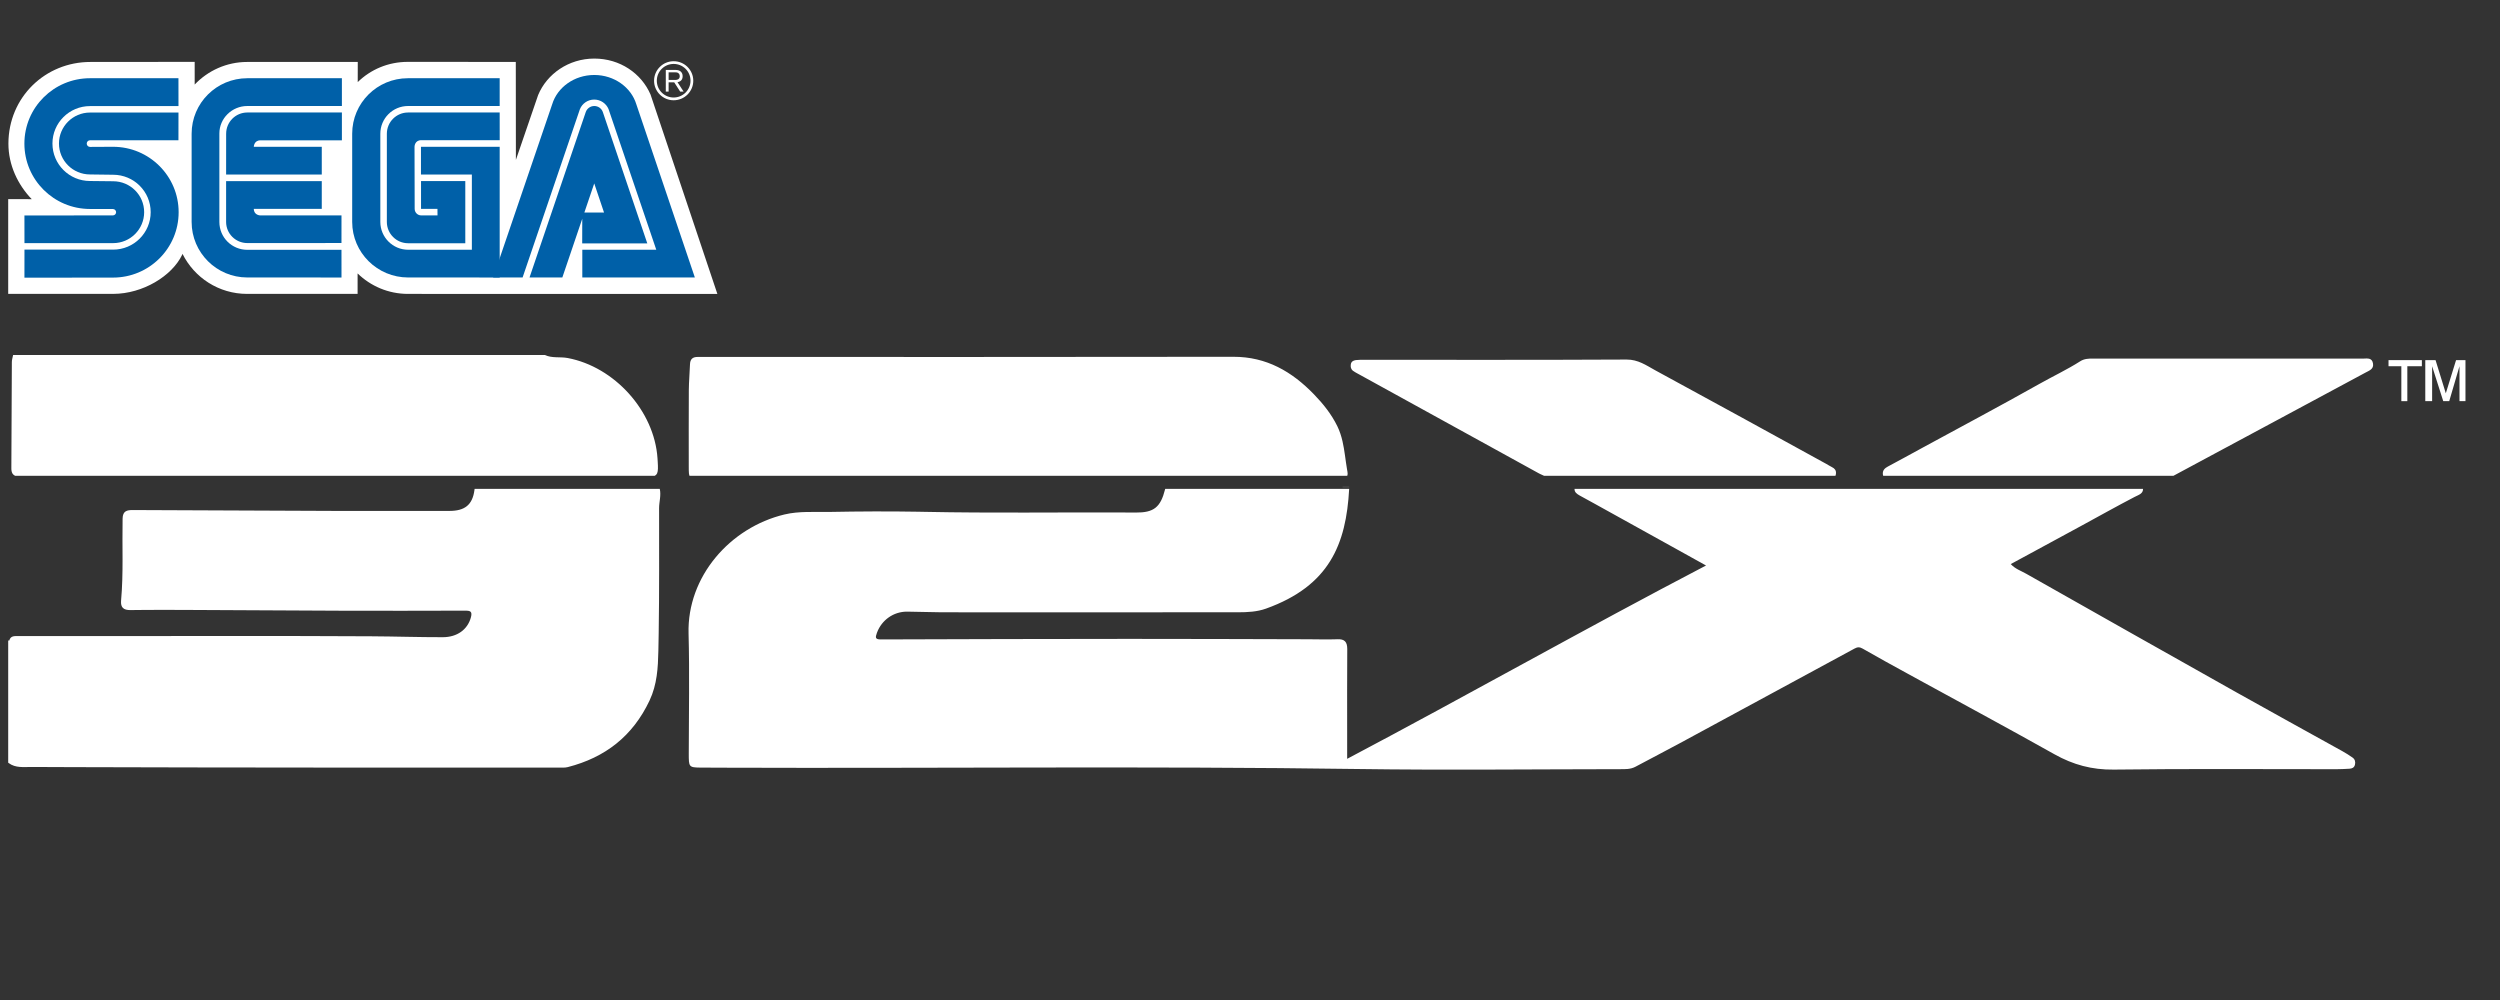 <?xml version="1.0" encoding="UTF-8" standalone="no"?>
<svg
   xmlns:dc="http://purl.org/dc/elements/1.1/"
   xmlns:cc="http://creativecommons.org/ns#"
   xmlns:rdf="http://www.w3.org/1999/02/22-rdf-syntax-ns#"
   xmlns:svg="http://www.w3.org/2000/svg"
   xmlns="http://www.w3.org/2000/svg"
   xmlns:sodipodi="http://sodipodi.sourceforge.net/DTD/sodipodi-0.dtd"
   xmlns:inkscape="http://www.inkscape.org/namespaces/inkscape"
   width="500"
   height="200"
   viewBox="0 0 500 200"
   version="1.1"
   id="svg260"
   sodipodi:docname="sega32x.svg"
   inkscape:version="0.92.5 (2060ec1f9f, 2020-04-08)">
  <rect x="0" y="0" width="500" height="200" fill="#333333" stroke="none"/>
  <defs
     id="defs264" />
  <sodipodi:namedview
     pagecolor="#ffffff"
     bordercolor="#666666"
     borderopacity="1"
     objecttolerance="10"
     gridtolerance="10"
     guidetolerance="10"
     inkscape:pageopacity="0"
     inkscape:pageshadow="2"
     inkscape:window-width="1366"
     inkscape:window-height="740"
     id="namedview262"
     showgrid="false"
     inkscape:pagecheckerboard="true"
     inkscape:zoom="1.2193372"
     inkscape:cx="239.5"
     inkscape:cy="73.5"
     inkscape:window-x="0"
     inkscape:window-y="0"
     inkscape:window-maximized="1"
     inkscape:current-layer="svg260" />
  <title
     id="title225">mainlogo</title>
  <g
     id="Group-25"
     transform="matrix(1.026,0,0,1.026,1.64,70.998)"
     style="fill:#ffffff;fill-rule:evenodd;stroke:none;stroke-width:1">
    <g
       id="Group-22"
       transform="translate(464,1)"
       style="fill-rule:nonzero">
      <polygon
         id="Path"
         points="1.7319479e-14,1.191 1.7319479e-14,4.4408921e-16 6.5,4.4408921e-16 6.5,1.191 3.667,1.191 3.667,8 2.5,8 2.5,1.191 " />
      <polygon
         id="polygon228"
         points="10.667,8 8.5,1.191 8.5,8 7.167,8 7.167,8.2203747e-16 9.167,8.2203747e-16 11.167,6.468 13.167,4.4408921e-16 15,4.4408921e-16 15,8 13.833,8 13.833,1.191 11.833,8 " />
    </g>
    <path
       d="m 261.397,26.095 c -0.59,10.813 -3.848,18.899 -16.203,23.343 -1.744,0.628 -3.624,0.715 -5.477,0.717 -11.606,0.011 -23.213,0.007 -34.819,0.007 l -11.504,0.003 c -3.835,3.58e-4 -7.669,-0.001 -11.504,-0.01 -2.222,-0.005 -4.443,-0.117 -6.665,-0.127 -2.657,-0.011 -4.955,1.646 -5.864,4.086 l -0.042,0.115 c -0.282,0.804 -0.352,1.222 0.768,1.218 16.158,-0.058 32.316,-0.099 48.475,-0.107 11.6,-0.005 23.2,0.046 34.801,0.072 1.716,0.003 3.433,0.063 5.146,0.015 l 0.571,-0.02 c 1.45,-0.063 1.934,0.534 1.945,1.88 l 9e-5,0.082 c -0.033,5.365 -0.023,10.73 -0.019,16.094 l 0.001,3.631 v 0 l 2.8e-4,1.626 c 23.516,-12.427 46.379,-25.377 69.955,-37.686 l -6.624,-3.678 c -4.996,-2.772 -9.987,-5.555 -14.992,-8.31 l -3.005,-1.65 c -0.589,-0.322 -1.004,-0.661 -1.014,-1.231 l 8.8e-4,-0.07 h 110.82 c 0.022,0.952 -0.866,1.17 -1.637,1.571 -3.418,1.778 -6.778,3.665 -10.164,5.505 l -3.476,1.888 c -3.479,1.888 -6.971,3.779 -10.508,5.697 0.832,0.927 2.003,1.314 3.023,1.892 13.668,7.738 27.344,15.462 41.039,23.155 6.836,3.84 13.714,7.607 20.568,11.417 0.687,0.382 1.356,0.804 1.999,1.257 0.474,0.334 0.601,0.847 0.461,1.406 -0.137,0.549 -0.56,0.739 -1.071,0.766 -0.847,0.044 -1.694,0.093 -2.54,0.093 -14.468,0.006 -28.938,-0.111 -43.403,0.077 -4.233,0.055 -7.909,-0.942 -11.539,-2.977 -8.695,-4.875 -17.465,-9.615 -26.212,-14.396 l -2.623,-1.436 c -2.865,-1.571 -5.733,-3.136 -8.562,-4.769 -0.601,-0.347 -1.02,-0.326 -1.583,-0.02 -11.349,6.16 -22.702,12.312 -34.062,18.453 -2.872,1.552 -5.774,3.051 -8.654,4.59 -0.985,0.527 -2.055,0.47 -3.1,0.471 -16.959,0.016 -33.92,0.215 -50.876,-0.029 -41.194,-0.594 -82.388,-0.104 -123.581,-0.258 l -4.786,-0.021 c -2.195,-0.021 -2.196,-0.186 -2.196,-2.717 -3.1e-4,-7.805 0.17,-15.615 -0.041,-23.414 -0.299,-11.089 8.081,-20.665 18.693,-23.209 2.892,-0.693 5.904,-0.438 8.856,-0.495 5.722,-0.111 11.448,-0.139 17.171,-0.041 l 1.43,0.027 c 12.91,0.267 25.819,0.067 38.728,0.123 l 2.278,0.013 c 3.513,0.024 4.843,-0.997 5.728,-4.507 l 0.016,-0.056 v 0 l 0.017,-0.055 z m -134.383,9.5e-5 c 0.29,1.299 -0.132,2.507 -0.133,3.757 -0.007,8.131 0.052,16.263 -0.079,24.391 l -0.063,3.437 c -0.068,3.273 -0.24,6.546 -1.722,9.686 -3.264,6.914 -8.627,11.094 -15.941,12.968 -0.601,0.154 -1.264,0.091 -1.899,0.091 l -23.524,0.007 c -7.841,0.001 -15.682,4e-5 -23.523,-0.007 -15.893,-0.014 -31.786,-0.029 -47.679,-0.085 l -7.946,-0.032 c -1.469,-0.006 -3.078,0.235 -4.405,-0.763 L 0,79.47 V 55.724 l 0.082,-0.104 0.121,0.057 c 0.254,-0.977 1.035,-0.883 1.782,-0.883 5.139,0.004 10.278,0.001 15.418,0.001 17.799,-6.36e-4 35.598,-0.061 53.396,0.04 4.637,0.027 9.278,0.184 13.918,0.177 2.828,-0.005 4.807,-1.495 5.463,-3.805 0.349,-1.228 -0.103,-1.36 -1.024,-1.369 L 88.978,49.837 C 80.872,49.864 72.766,49.872 64.66,49.847 55.339,49.819 46.018,49.746 36.697,49.706 l -3.214,-0.014 c -2.678,-0.01 -5.357,-0.014 -8.035,0.014 l -1.607,0.02 c -1.388,0.021 -1.931,-0.534 -1.842,-1.795 l 0.006,-0.08 c 0.475,-5.31 0.188,-10.634 0.294,-15.95 0.03,-1.499 0.822,-1.683 2.045,-1.676 12.976,0.074 25.953,0.129 38.93,0.168 7.576,0.022 15.153,0.004 22.729,0.003 2.997,0 4.496,-1.171 4.88,-4.052 l 0.024,-0.185 v 0 l 0.01,-0.064 z M 260.103,25.726 h 1.292 l 3.2e-4,0.021 h -1.292 z M 238.827,0.351 c 6.472,-0.012 11.42,2.895 15.703,7.313 1.795,1.852 3.408,3.862 4.559,6.215 0.47,0.961 0.782,1.954 1.014,2.964 0.412,1.791 0.568,3.636 0.878,5.448 l 0.081,0.452 c 0.024,0.129 0.035,0.245 0.036,0.352 0.002,0.154 -0.019,0.286 -0.059,0.4 l -0.022,0.055 H 132.802 c -0.04,-0.103 -0.069,-0.224 -0.089,-0.366 l -0.011,-0.088 -0.008,-0.079 c -0.03,-0.324 -0.031,-0.743 -0.031,-1.285 -9.6e-4,-4.96 -0.019,-9.919 0.013,-14.879 0.011,-1.678 0.175,-3.355 0.228,-5.033 0.031,-0.99 0.504,-1.444 1.478,-1.436 0.636,0.006 1.272,-0.003 1.908,-0.003 34.179,-3.1823e-4 68.358,0.033 102.537,-0.03 z m 76.665,0.538 c 2.221,-0.012 3.813,1.129 5.516,2.066 l 0.128,0.07 c 11.113,6.019 22.18,12.124 33.261,18.202 0.369,0.203 0.721,0.441 1.099,0.625 0.546,0.266 0.823,0.63 0.798,1.171 l -0.005,0.072 -0.01,0.09 c -0.008,0.061 -0.02,0.124 -0.036,0.19 -0.01,0.043 -0.022,0.082 -0.035,0.12 l -0.02,0.055 H 299.391 c -0.26,-0.106 -0.517,-0.225 -0.773,-0.355 l -0.277,-0.143 -0.085,-0.045 C 286.593,16.577 274.921,10.158 263.252,3.735 l -0.281,-0.153 v 0 l -0.28,-0.156 -0.136,-0.079 c -0.135,-0.08 -0.267,-0.164 -0.393,-0.255 -0.431,-0.31 -0.521,-0.776 -0.442,-1.273 0.084,-0.529 0.47,-0.739 0.915,-0.813 l 0.107,-0.016 c 0.524,-0.061 1.057,-0.05 1.586,-0.05 17.055,-0.002 34.11,0.039 51.165,-0.052 z m 143.456,-0.183 0.104,-0.001 c 0.785,-0.018 1.729,-0.22 1.924,0.949 0.184,1.092 -0.724,1.381 -1.464,1.779 -5.749,3.086 -11.493,6.178 -17.24,9.266 l -12.903,6.929 v 0 l -6.45,3.467 -0.847,0.455 h -56.574 c -0.019,-0.058 -0.037,-0.12 -0.049,-0.19 -0.011,-0.062 -0.018,-0.122 -0.022,-0.179 l -0.004,-0.085 c -0.014,-0.638 0.384,-1.033 0.986,-1.353 2.28,-1.211 4.538,-2.462 6.806,-3.696 7.581,-4.124 15.204,-8.174 22.723,-12.408 2.654,-1.494 5.418,-2.793 7.991,-4.43 0.758,-0.482 1.582,-0.512 2.433,-0.511 8.738,0.004 17.477,0.003 26.215,0.002 8.791,-6.3647e-4 17.581,-0.005 26.372,0.007 z M 126.482,23.092 c -0.089,0.185 -0.216,0.323 -0.396,0.425 l -0.062,0.033 H 1.349 C 1.15,23.459 0.989,23.332 0.871,23.159 l -0.042,-0.067 z M 104.618,0 c 1.411,0.668 2.957,0.311 4.438,0.59 9.129,1.719 16.897,10.31 17.512,19.532 l 0.043,0.662 c 0.069,1.113 0.081,1.815 -0.108,2.259 l -0.022,0.048 H 0.828 C 0.685,22.845 0.612,22.521 0.614,22.1 0.661,15.192 0.67,8.284 0.711,1.376 0.713,0.968 0.837,0.56 0.924,0.153 L 0.954,0 Z"
       id="Shape"
       inkscape:connector-curvature="0" />
  </g>
  <g
     id="SEGA_logo"
     style="fill:none;fill-rule:nonzero;stroke:none;stroke-width:1"
     transform="matrix(1.026,0,0,1.026,1.64,11.714)">
    <path
       d="m 68.11,41.884 c 2.538,2.465 5.999,3.989 9.816,3.989 l 60.314,0.007 L 125.214,7.019 C 123.435,2.891 119.261,-5.6249995e-7 114.248,-5.6249995e-7 109.256,-5.6249995e-7 105.019,2.986 103.306,7.097 L 98.964,19.755 98.947,0.654 77.884,0.643 c -3.807,0 -7.229,1.486 -9.75,3.943 l 0.007,-3.926 H 46.576 c -4.017,0 -7.67,1.713 -10.225,4.405 V 0.643 L 16.025,0.661 C 7.25,0.653 0.053,7.512 0.042,16.581 c 0,4.198 1.835,8.006 4.541,10.827 L 0,27.401 v 18.472 l 20.479,-0.004 c 5.754,-0.007 11.456,-3.479 13.438,-7.638 l 0.059,-0.171 c 2.29,4.625 7.068,7.813 12.599,7.813 l 21.535,-0.004 v -3.985"
       id="path233"
       inkscape:connector-curvature="0"
       style="fill:#ffffff" />
    <path
       d="M 3.164,42.712 20.433,42.694 c 7.065,0 12.791,-5.708 12.791,-12.742 0,-7.047 -5.726,-12.756 -12.791,-12.756 l -4.485,0.024 c -0.353,0 -0.64,-0.29 -0.64,-0.647 0,-0.357 0.287,-0.647 0.64,-0.647 l 17.238,0.004 0.007,-5.408 H 15.945 c -3.335,0 -6.048,2.709 -6.048,6.037 0,3.332 2.713,6.03 6.048,6.03 l 4.506,0.059 c 4.048,0 7.324,3.265 7.324,7.293 0,4.031 -3.275,7.303 -7.324,7.303 H 3.171 l -0.007,5.467"
       id="path235"
       inkscape:connector-curvature="0"
       style="fill:#0060a8" />
    <path
       d="M 3.171,35.976 H 20.451 c 3.345,0 6.051,-2.698 6.051,-6.034 0,-3.332 -2.706,-6.027 -6.051,-6.027 l -4.506,-0.049 c -4.041,0 -7.32,-3.268 -7.32,-7.306 0,-4.027 3.279,-7.296 7.32,-7.296 l 17.249,-0.004 -0.007,-5.429 H 15.948 c -7.058,0 -12.791,5.702 -12.791,12.743 0,7.041 5.733,12.746 12.791,12.746 l 4.461,0.007 c 0.339,0 0.626,0.276 0.626,0.626 0,0.343 -0.287,0.619 -0.626,0.619 l -17.245,0.014 0.007,5.39"
       id="path237"
       inkscape:connector-curvature="0"
       style="fill:#0060a8" />
    <path
       d="m 46.614,37.28 c -2.996,0 -5.45,-2.388 -5.45,-5.437 V 14.592 c 0,-2.933 2.454,-5.345 5.45,-5.345 l 18.433,0.003 V 3.832 H 46.614 c -5.999,0 -10.858,4.842 -10.858,10.82 v 17.192 c 0,5.978 4.859,10.827 10.858,10.827 l 18.356,0.007 -0.004,-5.405 -18.353,0.006"
       id="path239"
       inkscape:connector-curvature="0"
       style="fill:#0060a8" />
    <path
       d="m 42.485,14.651 c 0,-2.286 1.839,-4.139 4.129,-4.139 h 18.433 v 5.425 H 49.166 c -1.272,0 -1.29,1.262 -1.29,1.262 h 13.249 v 5.401 H 42.478 l 0.006,-7.95"
       id="path241"
       inkscape:connector-curvature="0"
       style="fill:#0060a8" />
    <path
       d="m 46.614,35.965 c -2.283,0 -4.136,-1.842 -4.136,-4.122 v -7.957 h 18.647 v 5.412 H 47.875 c 0.018,1.272 1.29,1.279 1.29,1.279 h 15.805 l -0.004,5.38 -18.352,0.007"
       id="path243"
       inkscape:connector-curvature="0"
       style="fill:#0060a8" />
    <path
       d="m 77.965,37.266 c -2.986,0 -5.425,-2.433 -5.425,-5.423 V 14.651 c 0,-2.992 2.422,-5.405 5.411,-5.405 H 95.804 V 3.832 H 77.909 c -5.996,0 -10.855,4.842 -10.855,10.82 v 17.192 c 0,5.978 4.901,10.827 10.897,10.827 l 17.854,0.007 V 17.2 H 80.461 v 5.401 h 9.921 V 37.266 H 77.965"
       id="path245"
       inkscape:connector-curvature="0"
       style="fill:#0060a8" />
    <path
       d="m 73.811,31.843 c 0,2.291 1.853,4.154 4.139,4.154 h 11.152 V 23.88 h -8.628 v 5.419 h 3.202 l 0.01,1.272 H 80.499 c -0.696,0 -1.265,-0.576 -1.265,-1.272 l -0.029,-12.103 c 0,0 -0.004,-1.258 1.28,-1.29 h 15.326 l -0.007,-5.398 -17.854,0.004 c -2.286,0 -4.139,1.853 -4.139,4.139 v 17.192"
       id="path247"
       inkscape:connector-curvature="0"
       style="fill:#0060a8" />
    <path
       d="m 112.58,10.432 c 0.241,-0.688 0.894,-1.185 1.667,-1.185 0.773,0 1.434,0.496 1.668,1.185 l 8.667,25.603 h -12.69 l 0.014,-6.023 h 4.241 l -1.909,-5.674 -6.219,18.335 h -6.397 l 10.96,-32.242"
       id="path249"
       inkscape:connector-curvature="0"
       style="fill:#0060a8" />
    <path
       d="m 126.329,37.266 h -14.417 v 5.407 h 21.94 L 122.442,8.914 c -1,-3.293 -4.296,-5.715 -8.198,-5.715 -3.908,0 -7.194,2.412 -8.201,5.702 L 94.528,42.674 h 5.744 L 111.451,9.845 c 0.454,-1.087 1.524,-1.853 2.783,-1.853 1.252,0 2.328,0.766 2.786,1.846 l 9.309,27.428"
       id="path251"
       inkscape:connector-curvature="0"
       style="fill:#0060a8" />
    <path
       d="m 129.717,8.128 c 1.021,0 1.982,-0.399 2.703,-1.115 0.72,-0.723 1.122,-1.678 1.122,-2.698 0,-1.014 -0.402,-1.965 -1.122,-2.688 -0.72,-0.713 -1.681,-1.111 -2.703,-1.111 -2.101,0 -3.817,1.703 -3.817,3.8 0,1.021 0.399,1.975 1.125,2.698 0.717,0.716 1.675,1.115 2.692,1.115 m -3.279,-3.814 c 0,-0.87 0.335,-1.695 0.961,-2.314 0.623,-0.619 1.447,-0.954 2.318,-0.954 0.881,0 1.706,0.336 2.328,0.954 0.619,0.619 0.962,1.444 0.962,2.314 0,1.807 -1.475,3.275 -3.29,3.275 -0.871,0 -1.696,-0.339 -2.318,-0.958 -0.626,-0.618 -0.961,-1.44 -0.961,-2.317 z"
       id="path253"
       inkscape:connector-curvature="0"
       style="fill:#ffffff" />
    <path
       d="m 128.738,4.636 v 1.797 h -0.552 V 2.21 h 1.569 c 0.591,0.007 0.937,0.007 1.266,0.255 0.318,0.235 0.451,0.588 0.451,0.979 0,0.986 -0.804,1.115 -1.007,1.157 l 1.189,1.832 h -0.668 l -1.157,-1.797 h -1.091 m 0,-0.465 h 1.122 c 0.179,0 0.347,0 0.514,-0.042 0.392,-0.094 0.531,-0.374 0.531,-0.682 0,-0.112 -0.011,-0.395 -0.252,-0.591 -0.221,-0.185 -0.5,-0.178 -0.825,-0.178 h -1.091 z"
       id="path255"
       inkscape:connector-curvature="0"
       style="fill:#ffffff" />
  </g>
</svg>
